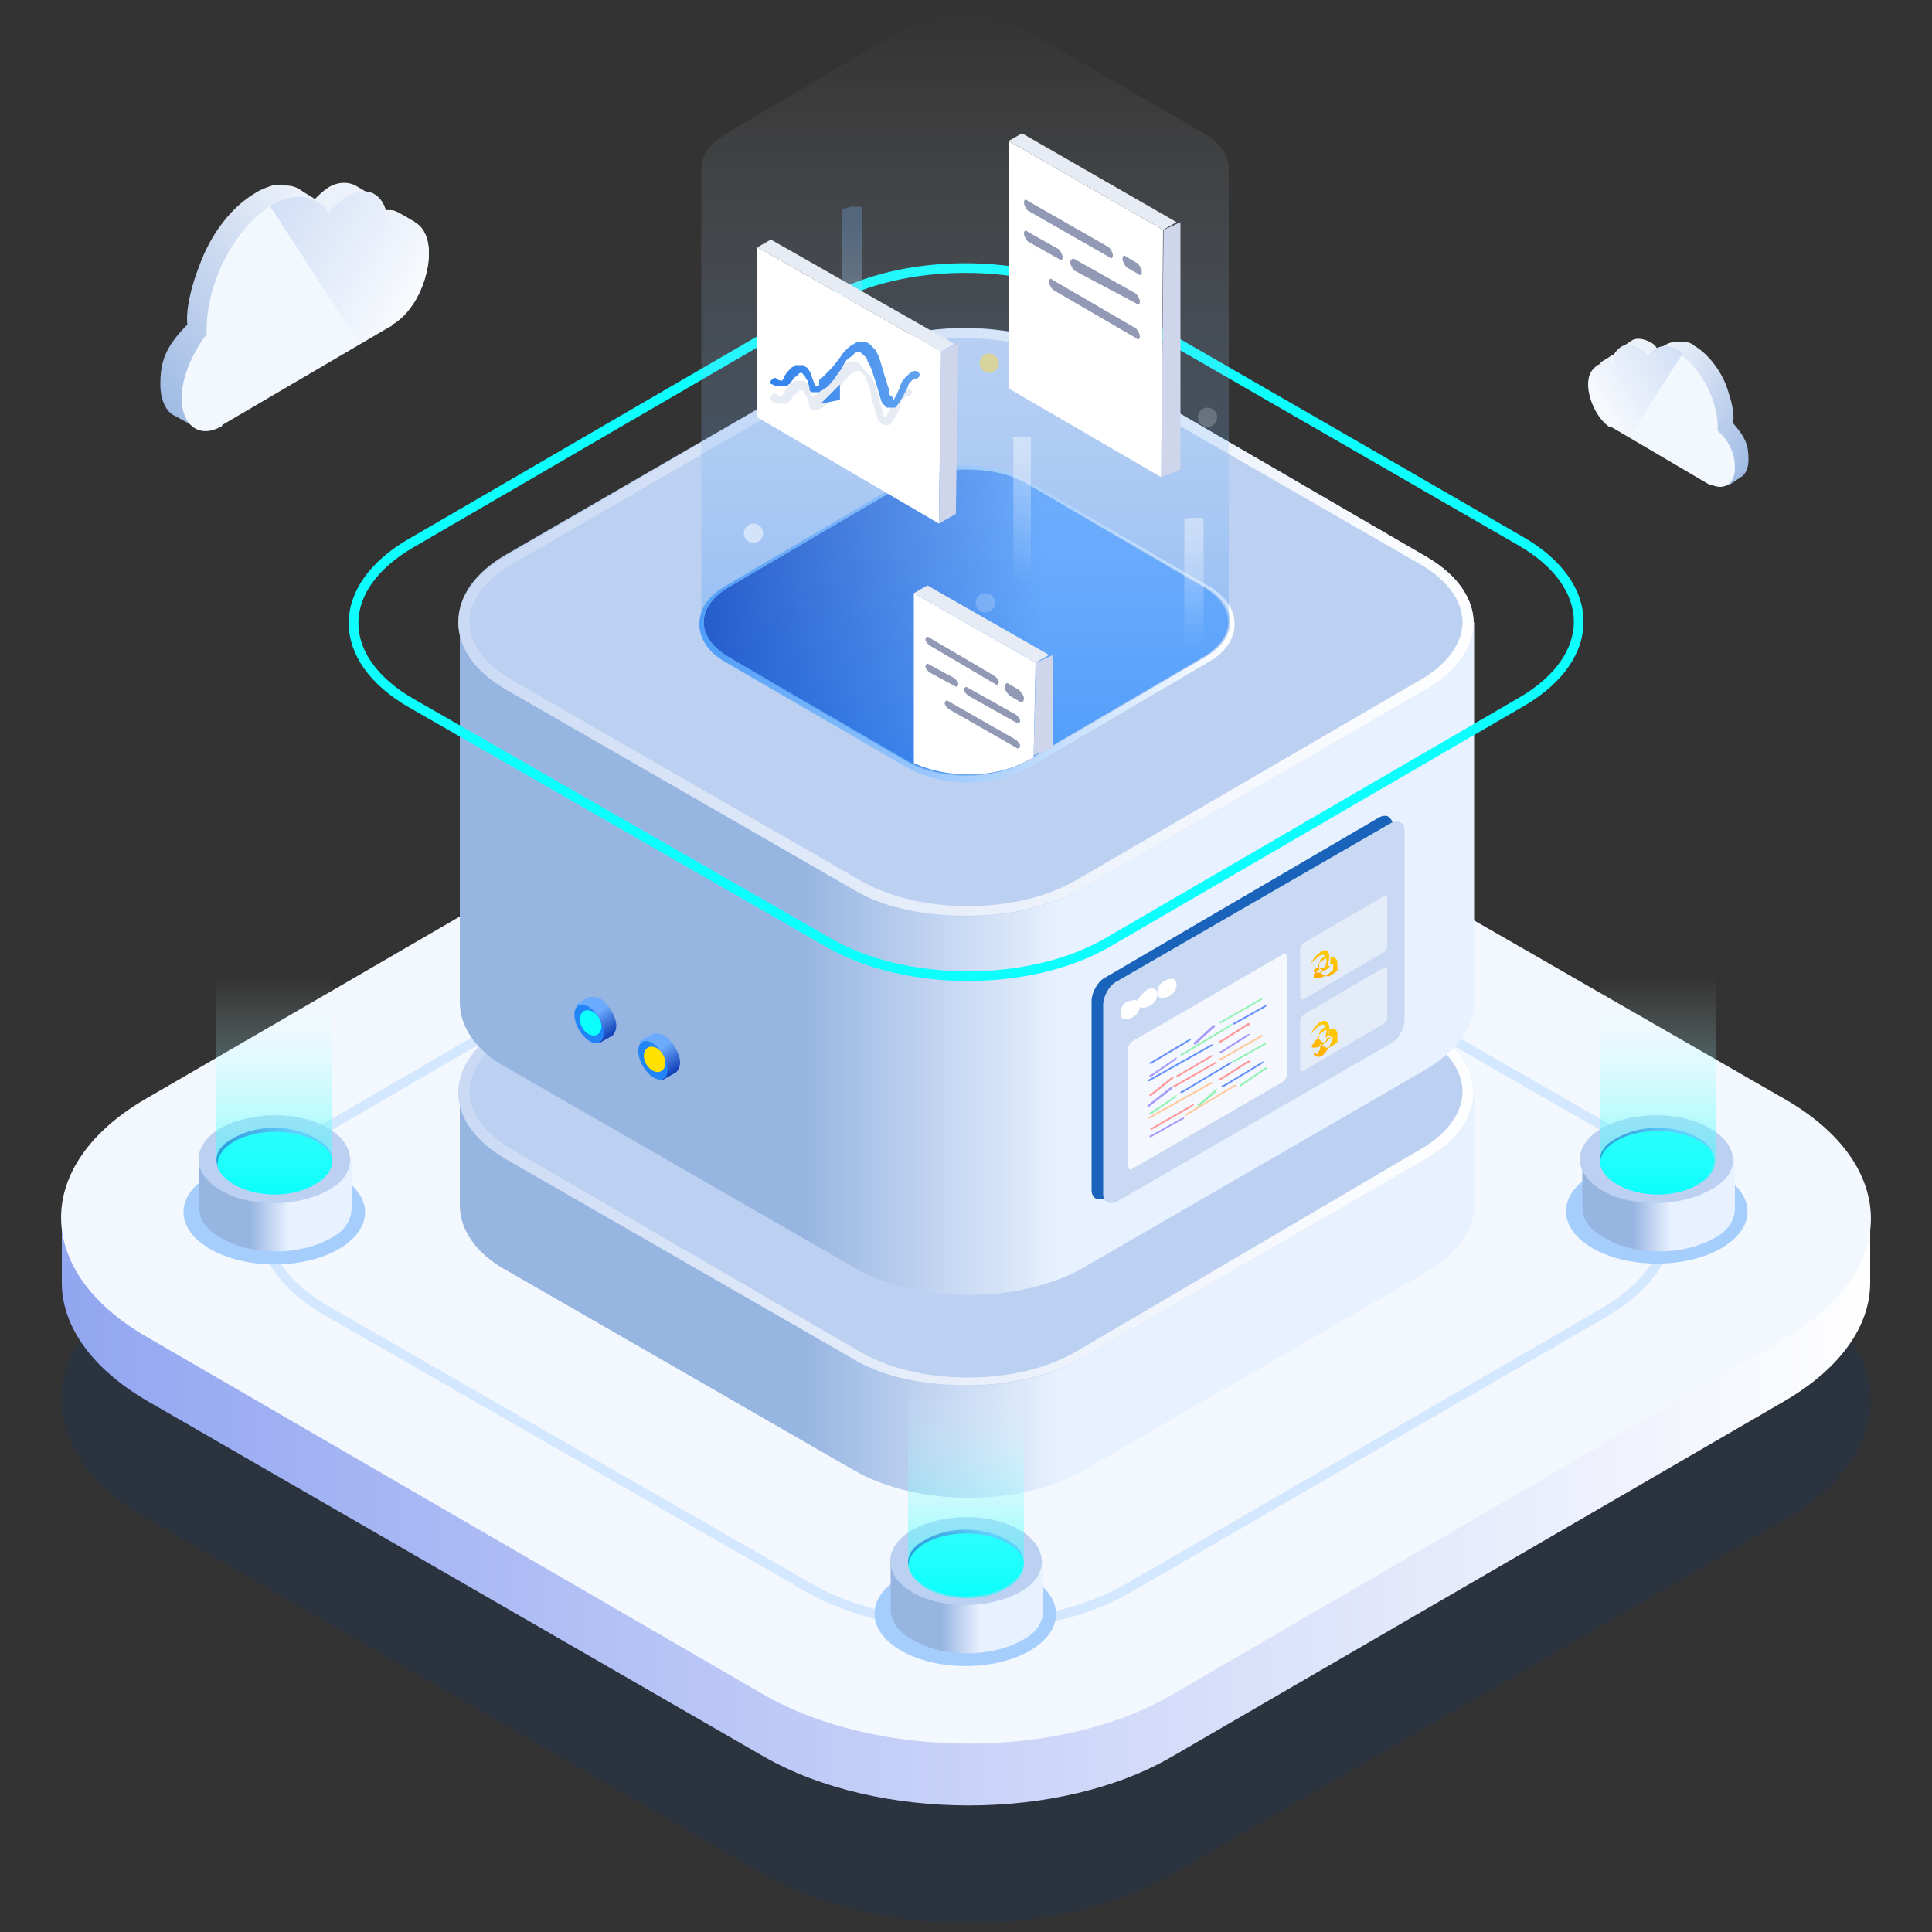 <?xml version="1.0" encoding="utf-8"?>
<svg width="100px" height="100px" viewBox="0 0 100 100" version="1.1" xmlns:xlink="http://www.w3.org/1999/xlink" xmlns="http://www.w3.org/2000/svg">
  <rect x="0" y="0" width="100" height="100" fill="#333333" stroke="none"/>
  <defs>
    <linearGradient gradientUnits="objectBoundingBox" x1="-0" y1="0.5" x2="1" y2="0.5" id="gradient_1">
      <stop offset="0%" stop-color="#92A6F1" />
      <stop offset="100%" stop-color="#FFFFFF" />
    </linearGradient>
    <linearGradient gradientUnits="objectBoundingBox" x1="-0.003" y1="0.495" x2="0.991" y2="0.495" id="gradient_2">
      <stop offset="33.75%" stop-color="#97B5E1" />
      <stop offset="59.32%" stop-color="#E8F1FF" />
    </linearGradient>
    <linearGradient gradientUnits="objectBoundingBox" x1="0.004" y1="0.507" x2="0.996" y2="0.507" id="gradient_3">
      <stop offset="0%" stop-color="#103DB5" />
      <stop offset="64.26%" stop-color="#6BABFD" />
    </linearGradient>
    <linearGradient gradientUnits="objectBoundingBox" x1="0.5" y1="0.971" x2="0.5" y2="0.009" id="gradient_4">
      <stop offset="0%" stop-color="#0CFFFC" stop-opacity="0.6" />
      <stop offset="100%" stop-color="#FFFFFF" stop-opacity="0" />
    </linearGradient>
    <linearGradient gradientUnits="objectBoundingBox" x1="-0.006" y1="0.498" x2="0.988" y2="0.498" id="gradient_5">
      <stop offset="33.75%" stop-color="#97B5E1" />
      <stop offset="59.32%" stop-color="#E8F1FF" />
    </linearGradient>
    <linearGradient gradientUnits="objectBoundingBox" x1="0" y1="0.51" x2="0.993" y2="0.51" id="gradient_6">
      <stop offset="0%" stop-color="#103DB5" />
      <stop offset="64.26%" stop-color="#6BABFD" />
    </linearGradient>
    <linearGradient gradientUnits="objectBoundingBox" x1="0.496" y1="0.971" x2="0.496" y2="0.01" id="gradient_7">
      <stop offset="0%" stop-color="#0CFFFC" stop-opacity="0.6" />
      <stop offset="100%" stop-color="#FFFFFF" stop-opacity="0" />
    </linearGradient>
    <linearGradient gradientUnits="objectBoundingBox" x1="-0.001" y1="0.498" x2="0.993" y2="0.498" id="gradient_8">
      <stop offset="33.75%" stop-color="#97B5E1" />
      <stop offset="59.32%" stop-color="#E8F1FF" />
    </linearGradient>
    <linearGradient gradientUnits="objectBoundingBox" x1="0.007" y1="0.51" x2="1" y2="0.51" id="gradient_9">
      <stop offset="0%" stop-color="#103DB5" />
      <stop offset="64.26%" stop-color="#6BABFD" />
    </linearGradient>
    <linearGradient gradientUnits="objectBoundingBox" x1="0.504" y1="0.971" x2="0.504" y2="0.01" id="gradient_10">
      <stop offset="0%" stop-color="#0CFFFC" stop-opacity="0.6" />
      <stop offset="100%" stop-color="#FFFFFF" stop-opacity="0" />
    </linearGradient>
    <linearGradient gradientUnits="objectBoundingBox" x1="-0.001" y1="0.503" x2="0.999" y2="0.503" id="gradient_11">
      <stop offset="33.75%" stop-color="#97B5E1" />
      <stop offset="59.32%" stop-color="#E8F1FF" />
    </linearGradient>
    <linearGradient gradientUnits="objectBoundingBox" x1="0.995" y1="0.579" x2="0.005" y2="0.423" id="gradient_12">
      <stop offset="0%" stop-color="#FFFFFF" />
      <stop offset="100%" stop-color="#C9D9F4" />
    </linearGradient>
    <linearGradient gradientUnits="objectBoundingBox" x1="-0.001" y1="0.501" x2="0.999" y2="0.501" id="gradient_13">
      <stop offset="33.75%" stop-color="#97B5E1" />
      <stop offset="59.32%" stop-color="#E8F1FF" />
    </linearGradient>
    <linearGradient gradientUnits="objectBoundingBox" x1="0.995" y1="0.578" x2="0.005" y2="0.422" id="gradient_14">
      <stop offset="0%" stop-color="#FFFFFF" />
      <stop offset="100%" stop-color="#C9D9F4" />
    </linearGradient>
    <linearGradient gradientUnits="objectBoundingBox" x1="-0.001" y1="0.5" x2="1.001" y2="0.5" id="gradient_15">
      <stop offset="0%" stop-color="#103DB5" />
      <stop offset="64.26%" stop-color="#6BABFD" />
    </linearGradient>
    <linearGradient gradientUnits="objectBoundingBox" x1="0.998" y1="0.494" x2="-0.002" y2="0.494" id="gradient_16">
      <stop offset="0%" stop-color="#FFFFFF" />
      <stop offset="100%" stop-color="#4D9DF9" />
    </linearGradient>
    <linearGradient gradientUnits="objectBoundingBox" x1="0.502" y1="0.998" x2="0.502" y2="0.001" id="gradient_17">
      <stop offset="0%" stop-color="#2185F8" stop-opacity="0.4" />
      <stop offset="100%" stop-color="#FFFFFF" stop-opacity="0" />
    </linearGradient>
    <linearGradient gradientUnits="objectBoundingBox" x1="0.654" y1="0.111" x2="0.654" y2="0.922" id="gradient_18">
      <stop offset="0%" stop-color="#7AB4F4" />
      <stop offset="100%" stop-color="#DFEDFA" />
    </linearGradient>
    <linearGradient gradientUnits="objectBoundingBox" x1="0.63" y1="0.107" x2="0.63" y2="0.919" id="gradient_19">
      <stop offset="0%" stop-color="#FFFFFF" />
      <stop offset="100%" stop-color="#FFFFFF" stop-opacity="0" />
    </linearGradient>
    <linearGradient gradientUnits="objectBoundingBox" x1="0.5" y1="0.11" x2="0.5" y2="0.924" id="gradient_20">
      <stop offset="0%" stop-color="#FFFFFF" />
      <stop offset="100%" stop-color="#FFFFFF" stop-opacity="0" />
    </linearGradient>
    <linearGradient gradientUnits="objectBoundingBox" x1="-0.001" y1="0.548" x2="0.97" y2="0.548" id="gradient_21">
      <stop offset="0%" stop-color="#3282ED" />
      <stop offset="100%" stop-color="#60A2F0" />
    </linearGradient>
    <linearGradient gradientUnits="objectBoundingBox" x1="0.896" y1="0.842" x2="0.367" y2="0.041" id="gradient_22">
      <stop offset="0%" stop-color="#103DB5" />
      <stop offset="64.26%" stop-color="#6BABFD" />
    </linearGradient>
    <linearGradient gradientUnits="objectBoundingBox" x1="0.886" y1="0.833" x2="0.358" y2="0.032" id="gradient_23">
      <stop offset="0%" stop-color="#103DB5" />
      <stop offset="64.26%" stop-color="#6BABFD" />
    </linearGradient>
    <linearGradient gradientUnits="objectBoundingBox" x1="-0.439" y1="2.317" x2="0.852" y2="-0.153" id="gradient_24">
      <stop offset="0%" stop-color="#FF8000" />
      <stop offset="100%" stop-color="#FFD000" />
    </linearGradient>
    <linearGradient gradientUnits="objectBoundingBox" x1="-0.211" y1="2.423" x2="0.712" y2="0.054" id="gradient_25">
      <stop offset="0%" stop-color="#FF8000" />
      <stop offset="100%" stop-color="#FFD000" />
    </linearGradient>
    <linearGradient gradientUnits="objectBoundingBox" x1="-0.259" y1="2.515" x2="0.87" y2="-0.187" id="gradient_26">
      <stop offset="0%" stop-color="#FF8000" />
      <stop offset="100%" stop-color="#FFD000" />
    </linearGradient>
    <linearGradient gradientUnits="objectBoundingBox" x1="-0.211" y1="2.559" x2="0.712" y2="0.078" id="gradient_27">
      <stop offset="0%" stop-color="#FF8000" />
      <stop offset="100%" stop-color="#FFD000" />
    </linearGradient>
    <linearGradient gradientUnits="objectBoundingBox" x1="-0.175" y1="0.859" x2="0.663" y2="0.189" id="gradient_28">
      <stop offset="0%" stop-color="#97B5E1" />
      <stop offset="100%" stop-color="#ECF1FA" />
    </linearGradient>
    <linearGradient gradientUnits="objectBoundingBox" x1="1.075" y1="0.788" x2="-0.195" y2="0.041" id="gradient_29">
      <stop offset="0%" stop-color="#FFFFFF" />
      <stop offset="100%" stop-color="#C9D9F4" />
    </linearGradient>
    <linearGradient gradientUnits="objectBoundingBox" x1="1.176" y1="0.861" x2="0.327" y2="0.199" id="gradient_30">
      <stop offset="0%" stop-color="#97B5E1" />
      <stop offset="100%" stop-color="#ECF1FA" />
    </linearGradient>
    <linearGradient gradientUnits="objectBoundingBox" x1="-0.08" y1="0.8" x2="1.202" y2="0.051" id="gradient_31">
      <stop offset="0%" stop-color="#FFFFFF" />
      <stop offset="100%" stop-color="#C9D9F4" />
    </linearGradient>
    <linearGradient gradientUnits="objectBoundingBox" x1="-0.003" y1="0.5" x2="0.991" y2="0.5" id="gradient_32">
      <stop offset="33.75%" stop-color="#97B5E1" />
      <stop offset="59.32%" stop-color="#E8F1FF" />
    </linearGradient>
    <linearGradient gradientUnits="objectBoundingBox" x1="0.004" y1="0.503" x2="0.996" y2="0.503" id="gradient_33">
      <stop offset="0%" stop-color="#103DB5" />
      <stop offset="64.26%" stop-color="#6BABFD" />
    </linearGradient>
    <linearGradient gradientUnits="objectBoundingBox" x1="0.5" y1="0.964" x2="0.5" y2="0.002" id="gradient_34">
      <stop offset="0%" stop-color="#0CFFFC" stop-opacity="0.6" />
      <stop offset="100%" stop-color="#FFFFFF" stop-opacity="0" />
    </linearGradient>
  </defs>
  <g id="rpg_build_6x">
    <path d="M100 0L100 0L100 100L0 100L0 0L100 0Z" id="rpg_build_6x" fill="none" stroke="none" />
    <g id="settings" transform="translate(3.162 0.75)">
      <g id="Group" transform="translate(0 35.2)">
        <g id="Group" transform="translate(0 9.4)" opacity="0.4">
          <path d="M89.238 20.95C95.138 24.35 95.138 29.85 89.338 33.25L57.538 51.65C51.738 55.05 42.238 55.05 36.338 51.65L4.438 33.25C-1.462 29.85 -1.462 24.35 4.338 20.95L36.038 2.55C41.838 -0.85 51.338 -0.85 57.238 2.55L89.238 20.95L89.238 20.95Z" id="Vector" fill="#00357C" fill-opacity="0.4" fill-rule="evenodd" stroke="none" />
        </g>
        <g id="Group">
          <path d="M93.638 27.15L0.038 27.15L0.038 30.45C0.038 32.65 1.538 34.85 4.438 36.55L36.338 54.95C42.238 58.35 51.738 58.35 57.538 54.95L89.238 36.55C92.138 34.85 93.638 32.65 93.638 30.45L93.638 27.15L93.638 27.15Z" id="Vector" fill="url(#gradient_1)" fill-rule="evenodd" stroke="none" />
          <g id="Group">
            <path d="M89.238 20.95C95.138 24.35 95.138 29.85 89.338 33.25L57.538 51.75C51.738 55.15 42.238 55.15 36.338 51.75L4.438 33.25C-1.462 29.85 -1.462 24.35 4.338 20.95L36.038 2.55C41.838 -0.85 51.338 -0.85 57.238 2.55L89.238 20.95L89.238 20.95Z" id="Vector" fill="#F3F8FE" fill-rule="evenodd" stroke="none" />
          </g>
        </g>
      </g>
      <g id="Group" transform="translate(10.138 41.05)">
        <path d="M44.923 1.982C42.577 0.656 39.532 0 36.513 0C33.493 0 30.472 0.656 28.175 1.984L28.174 1.984L3.574 16.284L3.573 16.284C1.229 17.66 0 19.48 0 21.337C0 23.196 1.23 24.991 3.576 26.317L3.577 26.318L28.476 40.617L28.477 40.618C30.823 41.944 33.868 42.6 36.888 42.6C39.907 42.6 42.928 41.944 45.225 40.617L45.225 40.616L69.925 26.316L69.929 26.314C72.224 24.937 73.426 23.117 73.412 21.261C73.399 19.403 72.17 17.61 69.825 16.283L69.823 16.282L44.925 1.983L44.923 1.982L44.923 1.982ZM28.425 2.416L28.426 2.416C30.628 1.144 33.557 0.5 36.513 0.5C39.467 0.5 42.422 1.143 44.675 2.417L44.677 2.418L69.576 16.717L69.577 16.718C71.83 17.991 72.901 19.647 72.912 21.264C72.924 22.882 71.877 24.561 69.675 25.884L69.671 25.886L44.975 40.184L44.975 40.184C42.772 41.456 39.843 42.1 36.888 42.1C33.932 42.1 30.978 41.456 28.724 40.183L28.723 40.182L3.825 25.883L3.823 25.882C1.569 24.609 0.5 22.953 0.5 21.337C0.5 19.721 1.571 18.04 3.826 16.716L3.827 16.716L28.425 2.416L28.425 2.416L28.425 2.416Z" id="Vector" fill="#D3E7FE" fill-rule="evenodd" stroke="none" />
      </g>
      <g id="Group" transform="translate(42.117 28.95)">
        <g id="Group" transform="translate(0 9.5)">
          <path d="M9.408 2.726C9.412 1.235 7.311 0.02 4.715 0.013C2.119 0.006 0.012 1.209 0.008 2.7C0.003 4.191 2.104 5.406 4.7 5.413C7.296 5.42 9.403 4.217 9.408 2.726L9.408 2.726Z" id="Vector" fill="#A6CEFC" fill-rule="evenodd" stroke="none" />
        </g>
        <g id="Group" transform="translate(0.796 7.225)">
          <path d="M0.025 2.275L0.025 4.775C0.025 5.375 0.425 5.975 1.225 6.375C2.725 7.275 5.225 7.275 6.825 6.375C7.625 5.975 7.925 5.375 7.925 4.775L7.925 2.275L0.025 2.275L0.025 2.275Z" id="Vector" fill="url(#gradient_2)" fill-rule="evenodd" stroke="none" />
          <g id="Group">
            <g id="Group" transform="translate(0.925 0.55)">
              <path d="M5.1 0.525C6.3 1.225 6.3 2.325 5.1 2.925C3.9 3.625 2.1 3.625 0.9 2.925C-0.3 2.225 -0.3 1.125 0.9 0.525C2 -0.175 3.9 -0.175 5.1 0.525L5.1 0.525Z" id="Vector" fill="url(#gradient_3)" fill-rule="evenodd" stroke="none" />
            </g>
            <g id="Group" transform="translate(0.871 0.816)">
              <path d="M6.005 1.717C6.007 0.778 4.666 0.013 3.009 0.008C1.353 0.004 0.007 0.761 0.005 1.7C0.002 2.639 1.343 3.404 3 3.408C4.657 3.413 6.002 2.656 6.005 1.717L6.005 1.717Z" id="Vector" fill="#0CFFFC" fill-rule="evenodd" stroke="none" />
            </g>
            <path d="M6.725 0.675C5.225 -0.225 2.725 -0.225 1.125 0.675C-0.375 1.575 -0.375 2.975 1.125 3.875C2.625 4.775 5.125 4.775 6.725 3.875C8.225 2.975 8.225 1.575 6.725 0.675L6.725 0.675ZM6.025 3.475C4.825 4.175 3.025 4.175 1.825 3.475C0.625 2.775 0.625 1.675 1.825 1.075C3.025 0.375 4.825 0.375 6.025 1.075C7.225 1.775 7.225 2.875 6.025 3.475L6.025 3.475Z" id="Vector" fill="#BCD0F1" fill-rule="evenodd" stroke="none" />
          </g>
        </g>
        <path d="M7.721 0L1.721 0L1.721 9.5C1.721 10 2.021 10.4 2.621 10.8C3.821 11.5 5.721 11.5 6.821 10.8C7.421 10.5 7.721 10 7.721 9.6L7.721 0L7.721 0Z" id="Vector" fill="url(#gradient_4)" fill-rule="evenodd" stroke="none" />
      </g>
      <g id="Group" transform="translate(77.884 49.75)">
        <g id="Group" transform="translate(0 9.49)">
          <path d="M9.408 2.726C9.412 1.235 7.311 0.02 4.715 0.013C2.119 0.006 0.012 1.209 0.008 2.7C0.003 4.191 2.104 5.406 4.7 5.413C7.296 5.42 9.403 4.217 9.408 2.726L9.408 2.726Z" id="Vector" fill="#A6CEFC" fill-rule="evenodd" stroke="none" />
        </g>
        <g id="Group" transform="translate(0.728 7.225)">
          <path d="M0.125 2.275L0.125 4.775C0.125 5.375 0.525 5.975 1.325 6.375C2.825 7.275 5.325 7.275 6.925 6.375C7.725 5.975 8.025 5.375 8.025 4.775L8.025 2.275L0.125 2.275L0.125 2.275Z" id="Vector" fill="url(#gradient_5)" fill-rule="evenodd" stroke="none" />
          <g id="Group">
            <g id="Group" transform="translate(1.025 0.55)">
              <path d="M5.1 0.525C6.3 1.225 6.3 2.325 5.1 2.925C3.9 3.625 2.1 3.625 0.9 2.925C-0.3 2.225 -0.3 1.125 0.9 0.525C2 -0.175 3.9 -0.175 5.1 0.525L5.1 0.525Z" id="Vector" fill="url(#gradient_6)" fill-rule="evenodd" stroke="none" />
            </g>
            <g id="Group" transform="translate(1.038 0.806)">
              <path d="M6.005 1.717C6.007 0.778 4.666 0.013 3.009 0.008C1.353 0.004 0.007 0.761 0.005 1.7C0.002 2.639 1.343 3.404 3 3.408C4.657 3.413 6.002 2.656 6.005 1.717L6.005 1.717Z" id="Vector" fill="#0CFFFC" fill-rule="evenodd" stroke="none" />
            </g>
            <path d="M6.725 0.675C5.225 -0.225 2.725 -0.225 1.125 0.675C-0.375 1.575 -0.375 2.975 1.125 3.875C2.625 4.775 5.125 4.775 6.725 3.875C8.325 3.075 8.325 1.575 6.725 0.675L6.725 0.675ZM6.125 3.575C4.925 4.275 3.125 4.275 1.925 3.575C0.725 2.875 0.725 1.775 1.925 1.175C3.125 0.475 4.925 0.475 6.125 1.175C7.225 1.775 7.225 2.875 6.125 3.575L6.125 3.575Z" id="Vector" fill="#BCD0F1" fill-rule="evenodd" stroke="none" />
          </g>
        </g>
        <path d="M7.753 0L1.753 0L1.753 9.5C1.753 10 2.053 10.4 2.653 10.8C3.853 11.5 5.753 11.5 6.853 10.8C7.453 10.5 7.753 10 7.753 9.6L7.753 0L7.753 0Z" id="Vector" fill="url(#gradient_7)" fill-rule="evenodd" stroke="none" />
      </g>
      <g id="Group" transform="translate(6.327 49.75)">
        <g id="Group" transform="translate(0 9.532)">
          <path d="M9.408 2.726C9.412 1.235 7.311 0.02 4.715 0.013C2.119 0.006 0.012 1.209 0.008 2.7C0.003 4.191 2.104 5.406 4.7 5.413C7.296 5.42 9.403 4.217 9.408 2.726L9.408 2.726Z" id="Vector" fill="#A6CEFC" fill-rule="evenodd" stroke="none" />
        </g>
        <g id="Group" transform="translate(0.786 7.225)">
          <path d="M0.025 2.275L0.025 4.775C0.025 5.375 0.425 5.975 1.225 6.375C2.725 7.275 5.225 7.275 6.825 6.375C7.625 5.975 7.925 5.375 7.925 4.775L7.925 2.275L0.025 2.275L0.025 2.275Z" id="Vector" fill="url(#gradient_8)" fill-rule="evenodd" stroke="none" />
          <g id="Group">
            <g id="Group" transform="translate(0.925 0.55)">
              <path d="M5.1 0.525C6.3 1.225 6.3 2.325 5.1 2.925C3.9 3.625 2.1 3.625 0.9 2.925C-0.3 2.225 -0.3 1.125 0.9 0.525C2.1 -0.175 4 -0.175 5.1 0.525L5.1 0.525Z" id="Vector" fill="url(#gradient_9)" fill-rule="evenodd" stroke="none" />
            </g>
            <g id="Group" transform="translate(0.981 0.849)">
              <path d="M6.005 1.717C6.007 0.778 4.666 0.013 3.009 0.008C1.353 0.004 0.007 0.761 0.005 1.7C0.002 2.639 1.343 3.404 3 3.408C4.657 3.413 6.002 2.656 6.005 1.717L6.005 1.717Z" id="Vector" fill="#0CFFFC" fill-rule="evenodd" stroke="none" />
            </g>
            <path d="M6.725 0.675C5.225 -0.225 2.725 -0.225 1.125 0.675C-0.375 1.575 -0.375 2.975 1.125 3.875C2.625 4.775 5.125 4.775 6.725 3.875C8.225 3.075 8.225 1.575 6.725 0.675L6.725 0.675ZM6.025 3.575C4.825 4.275 3.025 4.275 1.825 3.575C0.625 2.875 0.625 1.775 1.825 1.175C3.025 0.475 4.825 0.475 6.025 1.175C7.225 1.775 7.225 2.875 6.025 3.575L6.025 3.575Z" id="Vector" fill="#BCD0F1" fill-rule="evenodd" stroke="none" />
          </g>
        </g>
        <path d="M7.711 0L1.711 0L1.711 9.5C1.711 10 2.011 10.4 2.611 10.8C3.811 11.5 5.711 11.5 6.811 10.8C7.411 10.5 7.711 10 7.711 9.6L7.711 0L7.711 0Z" id="Vector" fill="url(#gradient_10)" fill-rule="evenodd" stroke="none" />
      </g>
      <g id="Group" transform="translate(14.888 0)">
        <g id="Group" transform="translate(0 12.875)">
          <path d="M58.25 42.875L5.75 42.875L5.75 48.775C5.75 49.975 6.55 51.275 8.25 52.175L26.15 62.475C29.45 64.375 34.75 64.375 38.05 62.475L55.85 52.175C57.45 51.175 58.25 49.975 58.25 48.775L58.25 42.875L58.25 42.875Z" id="Vector" fill="url(#gradient_11)" fill-rule="evenodd" stroke="none" />
          <g id="Group" transform="translate(5.675 27.75)">
            <path d="M50.075 11.725C53.375 13.625 53.375 16.725 50.075 18.625L32.275 28.925C28.975 30.825 23.675 30.825 20.375 28.925L2.475 18.625C-0.825 16.725 -0.825 13.625 2.475 11.725L20.275 1.425C23.575 -0.475 28.875 -0.475 32.175 1.425L50.075 11.725L50.075 11.725Z" id="Vector" fill="#BCD0F1" fill-rule="evenodd" stroke="none" />
          </g>
          <g id="Group" transform="translate(5.675 27.675)">
            <g id="Group">
              <path d="M26.175 0C23.975 0 21.875 0.5 20.275 1.4L2.475 11.8C-0.825 13.7 -0.825 16.8 2.475 18.7L20.375 29C21.975 30 24.175 30.4 26.375 30.4C28.575 30.4 30.675 29.9 32.275 29L50.075 18.7C53.375 16.8 53.375 13.7 50.075 11.8L32.175 1.5C30.501 0.515 28.439 0.015 26.275 0L26.275 0L26.175 0L26.175 0ZM20.575 1.9C22.064 1.007 24.045 0.508 26.225 0.5C28.405 0.508 30.386 1.007 31.875 1.9L49.775 12.2C51.175 13 51.975 14.1 51.975 15.2C51.975 16.3 51.175 17.4 49.775 18.2L32.075 28.6C30.575 29.5 28.575 30 26.375 30C24.175 30 22.175 29.5 20.675 28.6L2.775 18.2C1.375 17.4 0.575 16.3 0.575 15.2C0.575 14.1 1.375 13 2.775 12.2L20.575 1.9L20.575 1.9Z" id="Vector" fill="url(#gradient_12)" fill-rule="evenodd" stroke="none" />
            </g>
          </g>
          <path d="M58.25 18.575L5.75 18.575L5.75 38.275C5.75 39.475 6.55 40.775 8.25 41.675L26.15 51.975C29.45 53.875 34.75 53.875 38.05 51.975L55.85 41.675C57.45 40.675 58.25 39.475 58.25 38.275L58.25 18.575L58.25 18.575Z" id="Vector" fill="url(#gradient_13)" fill-rule="evenodd" stroke="none" />
          <path d="M55.75 15.175C59.05 17.075 59.05 20.175 55.75 22.075L37.95 32.375C34.65 34.275 29.35 34.275 26.05 32.375L8.15 21.975C4.85 20.075 4.85 16.975 8.15 15.075L25.95 4.775C29.25 2.875 34.55 2.875 37.85 4.775L55.75 15.175L55.75 15.175Z" id="Vector" fill="#BCD0F1" fill-rule="evenodd" stroke="none" />
          <g id="Group" transform="translate(5.675 3.375)">
            <path d="M26.175 0C23.975 0 21.875 0.5 20.275 1.4L2.475 11.8C-0.825 13.7 -0.825 16.8 2.475 18.7L20.375 29C21.975 30 24.175 30.4 26.375 30.4C28.575 30.4 30.675 29.9 32.275 29L50.075 18.7C53.375 16.8 53.375 13.7 50.075 11.8L32.175 1.4C30.501 0.514 28.439 0.015 26.275 0L26.275 0L26.175 0L26.175 0ZM20.575 1.9C22.064 1.007 24.045 0.508 26.225 0.5C28.405 0.508 30.386 1.007 31.875 1.9L49.775 12.2C51.175 13 51.975 14.1 51.975 15.2C51.975 16.3 51.175 17.4 49.775 18.2L32.075 28.5C30.575 29.4 28.575 29.9 26.375 29.9C24.175 29.9 22.175 29.4 20.675 28.5L2.775 18.2C1.375 17.4 0.575 16.3 0.575 15.2C0.575 14.1 1.375 13 2.775 12.2L20.575 1.9L20.575 1.9Z" id="Vector" fill="url(#gradient_14)" fill-rule="evenodd" stroke="none" />
          </g>
          <path d="M39.275 1.758C37.228 0.581 34.557 0 31.913 0C29.269 0 26.622 0.581 24.624 1.759L24.623 1.76L3.125 14.258L3.124 14.259C1.08 15.434 0 17.003 0 18.625C0 20.247 1.081 21.816 3.125 22.992L3.126 22.992L24.725 35.392L24.726 35.392C26.772 36.569 29.417 37.15 32.05 37.15C34.683 37.15 37.328 36.569 39.375 35.392L39.376 35.391L60.876 22.891L60.877 22.89C62.873 21.713 63.926 20.143 63.913 18.523C63.899 16.903 62.82 15.334 60.775 14.159L60.775 14.158L39.275 1.758L39.275 1.758L39.275 1.758ZM24.877 2.19C26.779 1.069 29.332 0.5 31.913 0.5C34.493 0.5 37.072 1.069 39.025 2.192L39.025 2.192L60.525 14.592L60.525 14.592C62.48 15.716 63.401 17.147 63.413 18.527C63.424 19.906 62.528 21.336 60.624 22.459L60.623 22.46L39.125 34.958L39.124 34.959C37.171 36.082 34.617 36.65 32.05 36.65C29.483 36.65 26.928 36.081 24.975 34.958L24.974 34.958L3.375 22.558L3.374 22.558C1.419 21.434 0.5 20.003 0.5 18.625C0.5 17.247 1.419 15.816 3.375 14.692L3.376 14.691L24.876 2.191L24.877 2.19L24.877 2.19Z" id="Vector" fill="#0CFFFC" fill-rule="evenodd" stroke="none" />
        </g>
        <g id="Group" transform="translate(18.15 0)">
          <g id="Group" transform="translate(0.225 23.5)">
            <path d="M25.875 6.15C27.575 7.15 27.575 8.75 25.875 9.75L16.675 15.15C14.975 16.15 12.175 16.15 10.475 15.15L1.275 9.75C-0.425 8.75 -0.425 7.15 1.275 6.15L10.475 0.75C12.175 -0.25 14.975 -0.25 16.675 0.75L25.875 6.15L25.875 6.15Z" id="Vector" fill="url(#gradient_15)" fill-rule="evenodd" stroke="none" />
          </g>
          <g id="Group" transform="translate(0 23.35)">
            <g id="Group">
              <path d="M13.8 0C12.6 0 11.5 0.3 10.6 0.8L1.4 6.2C0.5 6.7 0 7.4 0 8.2C0 9 0.5 9.7 1.4 10.2L10.7 15.6C11.6 16.1 12.7 16.4 13.9 16.4C15.1 16.4 16.2 16.1 17.1 15.6L26.3 10.2C27.2 9.7 27.7 9 27.7 8.2C27.7 7.4 27.2 6.7 26.3 6.2L17 0.8C16.1 0.3 15 0 13.8 0L13.8 0ZM13.8 0.2C14.9 0.2 16 0.4 16.9 0.9L26.2 6.3C27.9 7.3 27.9 8.9 26.2 9.9L17 15.3C16.2 15.8 15 16 13.9 16C12.8 16 11.7 15.8 10.8 15.3L1.5 9.9C-0.2 8.9 -0.2 7.3 1.5 6.3L10.7 0.9C11.5 0.5 12.6 0.2 13.8 0.2L13.8 0.2Z" id="Vector" fill="url(#gradient_16)" fill-rule="evenodd" stroke="none" />
            </g>
          </g>
          <path d="M27.4 7.95C27.4 7.35 27 6.65 26.1 6.15L16.8 0.75C15.1 -0.25 12.3 -0.25 10.6 0.75L1.4 6.15C0.6 6.65 0.1 7.25 0.1 7.95L0.1 31.45C0.1 32.05 0.5 32.75 1.4 33.25L10.7 38.65C12.4 39.65 15.2 39.65 16.9 38.65L26.1 33.25C26.9 32.75 27.4 32.15 27.4 31.45L27.4 7.95L27.4 7.95Z" id="Vector" fill="url(#gradient_17)" fill-rule="evenodd" stroke="none" />
          <g id="Group" transform="translate(2.3 9.95)">
            <path d="M5.5 0L5.9 0C6 0 6.05 0 6.075 0.012C6.1 0.025 6.1 0.05 6.1 0.1L6.1 7.3C6.1 7.3 6.1 7.4 5.9 7.4L5.3 7.4C5.3 7.4 5.1 7.4 5.1 7.3L5.1 0.1C5.3 0.1 5.5 0 5.5 0L5.5 0Z" id="矩形_30_1_" fill="url(#gradient_18)" fill-opacity="0.3" fill-rule="evenodd" stroke="none" />
            <path d="M23.05 16.1L23.55 16.1C23.8 16.1 23.8 16.1 23.8 16.2L23.8 23.2C23.8 23.3 23.8 23.3 23.55 23.3L23.05 23.3C22.8 23.3 22.8 23.3 22.8 23.2L22.8 16.2L23.05 16.1L23.05 16.1Z" id="矩形_32_13_" fill="url(#gradient_19)" fill-opacity="0.4" fill-rule="evenodd" stroke="none" />
            <path d="M12.7 8.6C12.976 8.6 13.2 8.376 13.2 8.1C13.2 7.824 12.976 7.6 12.7 7.6C12.424 7.6 12.2 7.824 12.2 8.1C12.2 8.376 12.424 8.6 12.7 8.6L12.7 8.6Z" id="椭圆_37_1_" fill="#FBDB45" fill-opacity="0.5" fill-rule="evenodd" stroke="none" />
            <path d="M0.5 17.4C0.776 17.4 1 17.176 1 16.9C1 16.624 0.776 16.4 0.5 16.4C0.224 16.4 0 16.624 0 16.9C0 17.176 0.224 17.4 0.5 17.4L0.5 17.4Z" id="椭圆_38_1_" fill="#FFFFFF" fill-opacity="0.5" fill-rule="evenodd" stroke="none" />
            <path d="M12.5 21C12.776 21 13 20.776 13 20.5C13 20.224 12.776 20 12.5 20C12.224 20 12 20.224 12 20.5C12 20.776 12.224 21 12.5 21L12.5 21Z" id="椭圆_39_2_" fill="#FFFFFF" fill-opacity="0.2" fill-rule="evenodd" stroke="none" />
            <path d="M24 11.4C24.276 11.4 24.5 11.176 24.5 10.9C24.5 10.624 24.276 10.4 24 10.4C23.724 10.4 23.5 10.624 23.5 10.9C23.5 11.176 23.724 11.4 24 11.4L24 11.4Z" id="椭圆_39_1_" fill="#FFFFFF" fill-opacity="0.2" fill-rule="evenodd" stroke="none" />
            <path d="M14.179 11.9L14.632 11.9C14.859 11.9 14.859 12 14.859 12L14.859 20C14.859 20.1 14.632 20.1 14.632 20.1L14.179 20.1C13.952 20.1 13.952 20 13.952 20L13.952 12C13.726 12 13.952 11.9 14.179 11.9L14.179 11.9Z" id="矩形_33_1_" fill="url(#gradient_20)" fill-opacity="0.4" fill-rule="evenodd" stroke="none" />
          </g>
          <g id="Group" transform="translate(16 6.15)">
            <g id="Group" transform="translate(0 0.4)">
              <path d="M8 4.6L7.9 17.4L0 12.8L0 0L8 4.6L8 4.6Z" id="Vector" fill="#FFFFFF" fill-rule="evenodd" stroke="none" />
            </g>
            <g id="Group" transform="translate(7.9 4.6)">
              <path d="M0.125 0.4L1 0L1 12.8L0 13.2L0.125 0.4L0.125 0.4Z" id="Vector" fill="#CFD5EA" fill-rule="evenodd" stroke="none" />
            </g>
            <g id="Group">
              <path d="M0 0.4L0.7 0L8.7 4.6L8 5L0 0.4L0 0.4Z" id="Vector" fill="#E6EBF4" fill-rule="evenodd" stroke="none" />
            </g>
            <g id="Group" transform="translate(0.8 3.434)">
              <g id="Group">
                <path d="M4.4 2.466C4.5 2.566 4.6 2.766 4.6 2.866C4.6 3.066 4.5 3.066 4.4 2.966L0.2 0.566C0.1 0.466 0 0.266 0 0.166C0 -0.034 0.1 -0.034 0.2 0.066L4.4 2.466L4.4 2.466Z" id="Vector" fill="#9199B5" fill-rule="evenodd" stroke="none" />
              </g>
              <g id="Group" transform="translate(0 1.6)">
                <path d="M1.8 0.966C1.9 1.066 2 1.266 2 1.366C2 1.566 1.9 1.566 1.8 1.466L0.2 0.566C0.1 0.466 0 0.266 0 0.166C0 -0.034 0.1 -0.034 0.2 0.066L1.8 0.966L1.8 0.966Z" id="Vector" fill="#9199B5" fill-rule="evenodd" stroke="none" />
              </g>
              <g id="Group" transform="translate(2.4 3.066)">
                <path d="M3.4 1.8C3.5 1.9 3.6 2.1 3.6 2.2C3.6 2.4 3.5 2.4 3.4 2.3L0.2 0.6C0.1 0.5 0 0.3 0 0.2C0 0 0.1 0 0.2 0L3.4 1.8L3.4 1.8Z" id="Vector" fill="#9199B5" fill-rule="evenodd" stroke="none" />
              </g>
              <g id="Group" transform="translate(1.3 4.1)">
                <path d="M4.5 2.566C4.6 2.666 4.7 2.866 4.7 2.966C4.7 3.166 4.6 3.166 4.5 3.066L0.2 0.566C0.1 0.466 0 0.266 0 0.166C0 -0.034 0.1 -0.034 0.2 0.066L4.5 2.566L4.5 2.566Z" id="Vector" fill="#9199B5" fill-rule="evenodd" stroke="none" />
              </g>
              <g id="Group" transform="translate(5.1 2.9)">
                <path d="M0.778 0.393C0.889 0.5 1 0.715 1 0.822C1 1.037 0.889 1.037 0.778 0.929L0.222 0.607C0.111 0.5 0 0.285 0 0.178C0 -0.037 0.111 -0.037 0.222 0.071L0.778 0.393L0.778 0.393Z" id="Vector" fill="#9199B5" fill-rule="evenodd" stroke="none" />
              </g>
            </g>
          </g>
          <g id="Group" transform="translate(3 11.65)">
            <g id="Group" transform="translate(0 0.4)">
              <path d="M9.5 5.4L9.4 14.3L0 8.8L0 0L9.5 5.4L9.5 5.4Z" id="Vector" fill="#FFFFFF" fill-rule="evenodd" stroke="none" />
            </g>
            <g id="Group" transform="translate(9.4 5.4)">
              <path d="M0.125 0.4L1 0L0.875 8.8L0 9.3L0.125 0.4L0.125 0.4Z" id="Vector" fill="#CFD5EA" fill-rule="evenodd" stroke="none" />
            </g>
            <g id="Group">
              <path d="M0 0.4L0.7 0L10.2 5.4L9.5 5.8L0 0.4L0 0.4Z" id="Vector" fill="#E6EBF4" fill-rule="evenodd" stroke="none" />
            </g>
            <path d="M5 6.3C4.9 6.3 4.7 6.3 4.6 6.4C4.4 6.5 4.3 6.6 4.1 6.8C4 6.9 3.9 7.1 3.8 7.2C3.6 7.5 3.5 7.7 3.2 7.9C3.1 8 3 8.1 2.9 8.1L2.8 8.1C2.8 8 2.8 8 2.7 7.9C2.8 7.9 2.8 7.7 2.7 7.6C2.6 7.5 2.6 7.4 2.5 7.4L2.4 7.3L2 7.3C1.9 7.3 1.9 7.4 1.8 7.4C1.7 7.5 1.6 7.6 1.5 7.7C1.5 7.8 1.4 7.8 1.4 7.9C1.4 8 1.3 8 1.3 8.1C1.2 8.1 1.1 8.1 1 8C0.9 7.9 0.8 8 0.7 8.1L0.7 8.1C0.6 8.2 0.7 8.3 0.8 8.4C0.9 8.5 1.1 8.5 1.3 8.5L1.5 8.5C1.5 8.5 1.6 8.5 1.6 8.4C1.7 8.4 1.7 8.3 1.8 8.2C1.9 8.1 1.9 8 2 8L2.2 7.8L2.3 7.8C2.3 7.8 2.4 7.8 2.4 7.9C2.5 8 2.5 8.1 2.6 8.2C2.6 8.3 2.7 8.5 2.7 8.6L2.7 8.7L2.8 8.8L3.2 8.8C3.3 8.7 3.4 8.7 3.5 8.6C3.7 8.5 3.8 8.3 3.9 8.1C4 7.9 4.2 7.7 4.3 7.6C4.4 7.4 4.5 7.3 4.7 7.1L4.9 6.9C5 6.9 5 6.8 5.1 6.8L5.3 6.8C5.4 6.9 5.6 7 5.6 7.2C5.8 7.5 5.9 7.9 5.9 8.2C6 8.5 6.1 8.9 6.2 9.2C6.2 9.3 6.3 9.4 6.4 9.5L6.5 9.6L6.8 9.6C6.9 9.6 6.9 9.5 7 9.4C7.1 9.3 7.1 9.2 7.2 9.1C7.3 8.9 7.4 8.7 7.4 8.5C7.4 8.4 7.5 8.3 7.5 8.3L7.6 8.2C7.7 8.1 7.8 8.1 7.8 8.1C7.9 8.1 8 8 8 7.9C8 7.8 7.9 7.7 7.8 7.7C7.6 7.7 7.5 7.8 7.4 7.9C7.3 7.9 7.3 8 7.2 8.1C7.1 8.2 7 8.4 7 8.5L6.7 9.1C6.7 9.1 6.7 9.2 6.6 9.2C6.5 9.1 6.5 9 6.5 8.9C6.4 8.7 6.4 8.5 6.3 8.3C6.2 7.7 6 7.2 5.8 7L5.5 6.7C5.3 6.4 5.2 6.3 5 6.3L5 6.3Z" id="路径_1318_1_" fill="#E6EBF4" fill-rule="evenodd" stroke="none" />
            <path d="M0.8 7.5C0.9 7.6 1.1 7.6 1.3 7.6L1.5 7.6C1.5 7.6 1.6 7.6 1.6 7.5C1.7 7.5 1.7 7.4 1.8 7.3C1.9 7.2 1.9 7.1 2 7.1L2.2 6.9L2.3 6.9L2.4 7C2.5 7.1 2.5 7.2 2.6 7.3C2.6 7.4 2.7 7.6 2.7 7.7L2.7 7.8L2.8 7.9L3.2 7.9C3.3 7.8 3.4 7.8 3.5 7.7C3.7 7.6 3.8 7.4 4 7.2C4.1 7 4.3 6.8 4.4 6.6C4.5 6.4 4.6 6.2 4.8 6.1C4.9 6 5 6 5 5.9C5.1 5.9 5.1 5.8 5.2 5.8C5.3 5.8 5.3 5.8 5.4 5.9C5.5 6 5.7 6.1 5.7 6.3C5.9 6.6 6 7 6.1 7.3C6.2 7.6 6.3 8 6.4 8.3C6.4 8.4 6.5 8.5 6.6 8.6L6.7 8.7L7.1 8.7C7.2 8.7 7.2 8.6 7.3 8.5C7.4 8.4 7.4 8.3 7.5 8.2L7.8 7.6C7.8 7.5 7.9 7.4 7.9 7.4L8 7.3C8.1 7.2 8.2 7.2 8.2 7.2C8.3 7.2 8.4 7.1 8.4 7C8.4 6.9 8.3 6.8 8.2 6.8C8 6.8 7.9 6.9 7.8 7L7.6 7.2C7.5 7.3 7.4 7.5 7.4 7.6C7.3 7.8 7.2 8.1 7.1 8.2C7.1 8.3 7 8.3 7 8.4L7 8.2C7 8.2 7 8.1 6.9 8.1C6.8 8 6.8 7.9 6.8 7.7C6.7 7.5 6.7 7.3 6.6 7.1C6.4 6.4 6.3 6 6.1 5.7L5.8 5.4C5.7 5.3 5.5 5.3 5.4 5.3C5.3 5.3 5.1 5.3 5 5.4C4.8 5.5 4.7 5.6 4.5 5.8C4.4 5.9 4.3 6.1 4.2 6.2C4 6.5 3.8 6.7 3.6 6.9L3.3 7.2C3.3 7.2 3.2 7.2 3.2 7.3L3.2 7.54L2.999 7.58C2.987 7.487 2.9 7.393 2.9 7.3C2.8 7.1 2.8 7 2.7 6.8C2.6 6.7 2.6 6.6 2.5 6.6L2.4 6.5L2 6.5C1.9 6.5 1.9 6.6 1.8 6.6C1.7 6.7 1.6 6.8 1.5 6.9C1.5 7 1.4 7 1.4 7.1C1.4 7.2 1.3 7.2 1.3 7.3C1.2 7.3 1.1 7.3 1 7.2C0.9 7.1 0.8 7.2 0.7 7.3L0.7 7.3C0.6 7.4 0.7 7.5 0.8 7.5L0.8 7.5ZM4.275 8.3L3.275 8.5L4.275 7.5L4.275 8.3L4.275 8.3Z" id="路径_1319_1_" fill="url(#gradient_21)" fill-rule="evenodd" stroke="none" />
          </g>
          <g id="Group" transform="translate(11.1 29.55)">
            <path d="M6.3 4L0 0.4L0 9.2C1.7 10 4.2 10 5.8 9.1L6.2 8.9L6.3 4L6.3 4Z" id="Vector" fill="#FFFFFF" fill-rule="evenodd" stroke="none" />
            <path d="M7.2 8.4L7.2 3.6L6.325 4L6.2 8.8L7.2 8.4L7.2 8.4Z" id="Vector" fill="#CFD5EA" fill-rule="evenodd" stroke="none" />
            <g id="Group">
              <path d="M0 0.4L0.7 0L7 3.6L6.3 4L0 0.4L0 0.4Z" id="Vector" fill="#E6EBF4" fill-rule="evenodd" stroke="none" />
            </g>
            <g id="Group" transform="translate(0.6 2.659)">
              <g id="Group">
                <path d="M3.6 2.041C3.7 2.141 3.8 2.241 3.8 2.341C3.8 2.441 3.7 2.541 3.6 2.441L0.2 0.441C0.1 0.341 0 0.241 0 0.141C0 0.041 0.1 -0.059 0.2 0.041L3.6 2.041L3.6 2.041Z" id="Vector" fill="#9199B5" fill-rule="evenodd" stroke="none" />
              </g>
              <g id="Group" transform="translate(0 1.4)">
                <path d="M1.5 0.741C1.6 0.841 1.7 0.941 1.7 1.041C1.7 1.141 1.6 1.241 1.5 1.141L0.2 0.441C0.1 0.341 0 0.241 0 0.141C0 0.041 0.1 -0.059 0.2 0.041L1.5 0.741L1.5 0.741Z" id="Vector" fill="#9199B5" fill-rule="evenodd" stroke="none" />
              </g>
              <g id="Group" transform="translate(2 2.6)">
                <path d="M2.7 1.441C2.8 1.541 2.9 1.641 2.9 1.741C2.9 1.841 2.8 1.941 2.7 1.841L0.2 0.441C0.1 0.341 0 0.241 0 0.141C0 0.041 0.1 -0.059 0.2 0.041L2.7 1.441L2.7 1.441Z" id="Vector" fill="#9199B5" fill-rule="evenodd" stroke="none" />
              </g>
              <g id="Group" transform="translate(1 3.3)">
                <path d="M3.7 2.041C3.8 2.141 3.9 2.241 3.9 2.341C3.9 2.441 3.8 2.541 3.7 2.441L0.2 0.441C0.1 0.341 0 0.241 0 0.141C0 0.041 0.1 -0.059 0.2 0.041L3.7 2.041L3.7 2.041Z" id="Vector" fill="#9199B5" fill-rule="evenodd" stroke="none" />
              </g>
              <g id="Group" transform="translate(4.1 2.4)">
                <path d="M0.75 0.354C0.875 0.5 1 0.646 1 0.793C1 0.939 0.875 1.086 0.75 0.939L0.25 0.646C0.125 0.5 0 0.354 0 0.207C0 0.061 0.125 -0.086 0.25 0.061L0.75 0.354L0.75 0.354Z" id="Vector" fill="#9199B5" fill-rule="evenodd" stroke="none" />
              </g>
            </g>
          </g>
        </g>
        <g id="Group" transform="translate(11.368 50.85)">
          <g id="Group">
            <path d="M1.582 2.4L2.282 2C2.382 1.9 2.482 1.7 2.482 1.5C2.482 1 2.082 0.4 1.682 0.1C1.482 2.28733e-06 1.282 0 1.082 0L0.382 0.4L1.582 2.4L1.582 2.4Z" id="Vector" fill="url(#gradient_22)" fill-rule="evenodd" stroke="none" />
            <g id="Group" transform="translate(0 0.14)">
              <path d="M1.615 2.207C1.903 2.042 1.891 1.481 1.588 0.954C1.286 0.427 0.808 0.134 0.52 0.299C0.233 0.463 0.245 1.024 0.547 1.551C0.85 2.078 1.328 2.372 1.615 2.207L1.615 2.207Z" id="Vector" fill="#2185F8" fill-rule="evenodd" stroke="none" />
            </g>
            <g id="Group" transform="translate(0.373 0.487)">
              <path d="M1.13 1.463C1.37 1.326 1.408 0.943 1.216 0.607C1.023 0.272 0.673 0.111 0.434 0.249C0.194 0.386 0.156 0.769 0.348 1.105C0.541 1.44 0.891 1.601 1.13 1.463L1.13 1.463Z" id="Vector" fill="#0CFFFC" fill-rule="evenodd" stroke="none" />
            </g>
          </g>
          <g id="Group" transform="translate(3.308 1.9)">
            <path d="M1.574 2.4L2.274 2C2.374 1.9 2.474 1.7 2.474 1.5C2.474 1 2.074 0.4 1.674 0.1C1.474 -1.52737e-06 1.274 0 1.074 0L0.374 0.4L1.574 2.4L1.574 2.4Z" id="Vector" fill="url(#gradient_23)" fill-rule="evenodd" stroke="none" />
            <g id="Group" transform="translate(0 0.127)">
              <path d="M1.615 2.207C1.903 2.042 1.891 1.481 1.588 0.954C1.286 0.427 0.808 0.134 0.52 0.299C0.233 0.463 0.245 1.024 0.547 1.551C0.85 2.078 1.328 2.372 1.615 2.207L1.615 2.207Z" id="Vector" fill="#2185F8" fill-rule="evenodd" stroke="none" />
            </g>
            <g id="Group" transform="translate(0.373 0.474)">
              <path d="M1.13 1.463C1.37 1.326 1.408 0.943 1.216 0.607C1.023 0.272 0.673 0.111 0.434 0.249C0.194 0.386 0.156 0.769 0.348 1.105C0.541 1.44 0.891 1.601 1.13 1.463L1.13 1.463Z" id="Vector" fill="#FFE200" fill-rule="evenodd" stroke="none" />
            </g>
          </g>
        </g>
        <g id="Group" transform="translate(38.45 41.475)">
          <g id="Group">
            <path d="M14.9 0.075C15.1 -0.025 15.3 -0.025 15.4 0.075C15.5 0.175 15.6 0.275 15.6 0.575L15.6 10.375C15.6 10.775 15.3 11.375 14.9 11.575L0.7 19.775C0.3 19.975 0 19.775 0 19.375L0 9.575C0 9.175 0.3 8.575 0.7 8.375L14.9 0.075L14.9 0.075Z" id="Vector" fill="#1964BA" fill-rule="evenodd" stroke="none" />
          </g>
          <g id="Group" transform="translate(0.6 0.297)">
            <path d="M14.9 0.078C15.3 -0.122 15.6 0.078 15.6 0.478L15.6 10.278C15.6 10.678 15.3 11.278 14.9 11.479L0.7 19.678C0.3 19.878 0 19.678 0 19.279L0 9.478C0 9.078 0.3 8.478 0.7 8.278L14.9 0.078L14.9 0.078Z" id="Vector" fill="#C9D9F4" fill-rule="evenodd" stroke="none" />
          </g>
          <g id="Group" transform="translate(1.5 4.134)">
            <g id="Group" transform="translate(1.9 4.302)">
              <path d="M1 0.307C1 0.05 0.833 -0.078 0.5 0.05C0.167 0.179 4.96707e-08 0.436 4.96707e-08 0.693C4.96707e-08 0.95 0.167 1.078 0.5 0.95C0.833 0.821 1 0.564 1 0.307L1 0.307Z" id="Vector" fill="#FFFFFF" fill-rule="evenodd" stroke="none" />
            </g>
            <g id="Group" transform="translate(0.4 3)">
              <path d="M8 0.041C8.1 -0.059 8.2 0.041 8.2 0.141L8.2 6.341C8.2 6.441 8.1 6.541 8 6.641L0.2 11.141C0.1 11.241 0 11.141 0 11.041L0 4.841C0 4.741 0.1 4.641 0.2 4.541L8 0.041L8 0.041Z" id="Vector" fill="#FFFFFF" fill-opacity="0.8" fill-rule="evenodd" stroke="none" />
            </g>
            <g id="Group" transform="translate(9.3 3.7)">
              <path d="M4.3 0.041C4.4 -0.059 4.5 0.041 4.5 0.141L4.5 2.641C4.5 2.741 4.4 2.841 4.3 2.941L0.2 5.341C0.1 5.441 0 5.341 0 5.241L0 2.741C0 2.641 0.1 2.541 0.2 2.441L4.3 0.041L4.3 0.041Z" id="Vector" fill="#FFFFFF" fill-opacity="0.502" fill-rule="evenodd" stroke="none" />
            </g>
            <g id="Group" transform="translate(9.3 0)">
              <path d="M4.3 0.041C4.4 -0.059 4.5 0.041 4.5 0.141L4.5 2.641C4.5 2.741 4.4 2.841 4.3 2.941L0.2 5.341C0.1 5.441 0 5.341 0 5.241L0 2.741C0 2.641 0.1 2.541 0.2 2.441L4.3 0.041L4.3 0.041Z" id="Vector" fill="#FFFFFF" fill-opacity="0.502" fill-rule="evenodd" stroke="none" />
            </g>
            <g id="Group" transform="translate(0 5.402)">
              <path d="M0.5 0.05C0.833 -0.078 1 0.05 1 0.307C1 0.564 0.833 0.821 0.5 0.95C0.167 1.078 4.96707e-08 0.95 4.96707e-08 0.693C4.96707e-08 0.436 0.167 0.05 0.5 0.05L0.5 0.05Z" id="Vector" fill="#FFFFFF" fill-rule="evenodd" stroke="none" />
            </g>
            <g id="Group" transform="translate(0.9 4.802)">
              <path d="M1 0.307C1 0.05 0.833 -0.078 0.5 0.05C0.333 0.179 0 0.436 0 0.693C0 0.95 0.167 1.078 0.5 0.95C0.833 0.821 1 0.564 1 0.307L1 0.307Z" id="Vector" fill="#FFFFFF" fill-rule="evenodd" stroke="none" />
            </g>
            <g id="组_454_3_" transform="translate(1.391 5.303)">
              <g id="组_445_3_" transform="translate(0 1.299)">
                <path d="M3.3 1.2L0.1 3L5.81618e-12 3C5.81618e-12 3 -2.44156e-05 2.9 0.1 2.9L3.3 1.1L3.4 1.1C3.4 1.1 3.4 1.2 3.3 1.2L3.3 1.2Z" id="路径_3132_3_" fill="#6491FB" fill-rule="evenodd" stroke="none" />
                <path d="M5.2 0.111L3.8 1L3.7 1C3.7 1 3.7 0.889 3.8 0.889L5.2 0L5.3 0C5.3 0.111 5.3 0.111 5.2 0.111L5.2 0.111Z" id="路径_3133_3_" fill="#FF9999" fill-rule="evenodd" stroke="none" />
              </g>
              <g id="组_446_3_" transform="translate(0.1 1.859)">
                <path d="M3.2 1.2L1.5 2.2L1.4 2.2C1.4 2.2 1.4 2.1 1.5 2.1L3.2 1.1L3.3 1.1C3.3 1.1 3.3 1.1 3.2 1.2L3.2 1.2Z" id="路径_3134_3_" fill="#FF9999" fill-rule="evenodd" stroke="none" />
                <path d="M1.2 2.325L0.1 3.2L0 3.2C0 3.2 6.10203e-06 3.075 0.1 3.075L1.2 2.2L1.3 2.2C1.2 2.325 1.2 2.325 1.2 2.325L1.2 2.325Z" id="路径_3135_3_" fill="#FF9999" fill-rule="evenodd" stroke="none" />
                <path d="M5.1 0.111L3.7 1L3.6 1C3.6 1 3.6 0.889 3.7 0.889L5.1 0L5.2 0C5.2 0 5.2 4.06874e-05 5.1 0.111L5.1 0.111Z" id="路径_3136_3_" fill="#A69CFB" fill-rule="evenodd" stroke="none" />
              </g>
              <g id="组_447_3_" transform="translate(0.1 0)">
                <path d="M2.1 2.2L0.1 3.4L0 3.4C0 3.4 6.10203e-06 3.3 0.1 3.3L2.1 2.1L2.2 2.1L2.1 2.2L2.1 2.2Z" id="路径_3137_3_" fill="#6491FB" fill-rule="evenodd" stroke="none" />
                <path d="M3.3 1.567L2.4 2.4L2.3 2.4C2.3 2.4 2.3 2.233 2.4 2.233L3.3 1.4L3.4 1.4C3.4 1.4 3.4 1.567 3.3 1.567L3.3 1.567Z" id="路径_3138_3_" fill="#A69CFB" fill-rule="evenodd" stroke="none" />
                <path d="M5.8 0.1L3.7 1.3L3.6 1.3C3.6 1.3 3.6 1.2 3.7 1.2L5.8 0L5.9 0L5.8 0.1L5.8 0.1Z" id="路径_3139_3_" fill="#94F2B5" fill-rule="evenodd" stroke="none" />
              </g>
              <g id="组_448_3_" transform="translate(0.125 3.279)">
                <path d="M3.775 1.344L5.775 0.144L5.875 0.044C5.875 0.044 5.875 -0.056 5.775 0.044L3.775 1.244L3.775 1.244C3.73 1.244 3.705 1.244 3.701 1.254C3.696 1.265 3.72 1.29 3.775 1.344L3.775 1.344L3.775 1.344Z" id="路径_3140_3_" fill="#6491FB" fill-rule="evenodd" stroke="none" />
                <path d="M2.475 2.4L3.375 1.624L3.475 1.469C3.475 1.469 3.475 1.314 3.375 1.469L2.475 2.245L2.475 2.4L2.475 2.4Z" id="路径_3141_3_" fill="#94F2B5" fill-rule="evenodd" stroke="none" />
                <path d="M0.075 3.544L2.175 2.344L2.275 2.244C2.275 2.244 2.275 2.144 2.175 2.244L0.075 3.444C-0.025 3.344 -0.025 3.444 0.075 3.544L0.075 3.544Z" id="路径_3142_3_" fill="#FF9999" fill-rule="evenodd" stroke="none" />
              </g>
              <g id="组_449_3_" transform="translate(0.1 0.365)">
                <path d="M1.4 2.811L0.1 3.7L0 3.7C0 3.7 6.10203e-06 3.589 0.1 3.589L1.4 2.7L1.5 2.7C1.4 2.7 1.4 2.7 1.4 2.811L1.4 2.811L1.4 2.811Z" id="路径_3143_3_" fill="#A69CFB" fill-rule="evenodd" stroke="none" />
                <path d="M4.2 1.1L1.7 2.6L1.6 2.6C1.6 2.6 1.6 2.5 1.7 2.5L4.2 1L4.3 1L4.2 1.1L4.2 1.1Z" id="路径_3144_3_" fill="#94F2B5" fill-rule="evenodd" stroke="none" />
                <path d="M6 0.1L4.4 1L4.3 1C4.3 1 4.3 0.9 4.4 0.9L6 1.00791e-12L6.1 1.00791e-12C6.1 1.00791e-12 6.1 -1.36093e-05 6 0.1L6 0.1Z" id="路径_3145_3_" fill="#6491FB" fill-rule="evenodd" stroke="none" />
              </g>
              <g id="组_450_3_" transform="translate(0.1 3.59)">
                <path d="M4.7 0.889L6 0L6.1 0C6.1 0 6.1 0.111 6 0.111L4.7 1L4.6 1C4.7 1 4.7 0.889 4.7 0.889L4.7 0.889Z" id="路径_3146_3_" fill="#94F2B5" fill-rule="evenodd" stroke="none" />
                <path d="M1.9 2.4L4.4 0.9L4.5 0.9C4.5 0.9 4.5 1 4.4 1L1.9 2.5L1.8 2.5C1.8 2.5 1.9 2.5 1.9 2.4L1.9 2.4Z" id="路径_3147_3_" fill="#FFC99C" fill-rule="evenodd" stroke="none" />
                <path d="M0.1 3.5L1.7 2.6L1.8 2.6C1.8 2.6 1.8 2.7 1.7 2.7L0.1 3.6L0 3.6C0 3.6 6.10203e-06 3.5 0.1 3.5L0.1 3.5Z" id="路径_3148_3_" fill="#A69CFB" fill-rule="evenodd" stroke="none" />
              </g>
              <g id="组_451_3_" transform="translate(0 3.242)">
                <path d="M3.3 1.2L0.1 3L5.81618e-12 3C5.81618e-12 3 -2.44156e-05 2.9 0.1 2.9L3.3 1.1L3.4 1.1C3.4 1.1 3.4 1.2 3.3 1.2L3.3 1.2Z" id="路径_3149_3_" fill="#FFC99C" fill-rule="evenodd" stroke="none" />
                <path d="M5.2 0.111L3.8 1L3.7 1C3.7 1 3.7 0.889 3.8 0.889L5.2 0L5.3 0C5.3 0.111 5.3 0.111 5.2 0.111L5.2 0.111Z" id="路径_3150_3_" fill="#FF9999" fill-rule="evenodd" stroke="none" />
              </g>
              <g id="组_452_3_" transform="translate(0.1 2.308)">
                <path d="M1.4 2.811L0.1 3.7L0 3.7C0 3.7 6.10203e-06 3.589 0.1 3.589L1.4 2.7L1.5 2.7C1.45 2.7 1.425 2.7 1.413 2.714C1.4 2.728 1.4 2.756 1.4 2.811L1.4 2.811L1.4 2.811Z" id="路径_3151_3_" fill="#94F2B5" fill-rule="evenodd" stroke="none" />
                <path d="M4.2 1.1L1.7 2.6L1.6 2.6C1.6 2.6 1.6 2.5 1.7 2.5L4.2 1L4.3 1L4.2 1.1L4.2 1.1Z" id="路径_3152_3_" fill="#6491FB" fill-rule="evenodd" stroke="none" />
                <path d="M6 0.1L4.4 1L4.3 1C4.3 1 4.3 0.9 4.4 0.9L6 1.00791e-12L6.1 1.00791e-12C6.1 1.00791e-12 6.1 -1.36093e-05 6 0.1L6 0.1Z" id="路径_3153_3_" fill="#94F2B5" fill-rule="evenodd" stroke="none" />
              </g>
              <g id="组_453_3_" transform="translate(0 1.911)">
                <path d="M1.2 2.843L0.1 3.7L5.81618e-12 3.7C5.81618e-12 3.7 -2.44156e-05 3.557 0.1 3.557L1.2 2.7L1.3 2.7C1.3 2.7 1.3 2.843 1.2 2.843L1.2 2.843Z" id="路径_3154_3_" fill="#A69CFB" fill-rule="evenodd" stroke="none" />
                <path d="M3.5 1.5L1.4 2.7L1.3 2.7C1.3 2.7 1.3 2.6 1.4 2.6L3.5 1.4L3.6 1.4C3.6 1.4 3.6 1.4 3.5 1.5L3.5 1.5Z" id="路径_3155_3_" fill="#FF9999" fill-rule="evenodd" stroke="none" />
                <path d="M5.9 0.1L3.8 1.3L3.7 1.3C3.7 1.3 3.7 1.2 3.8 1.2L5.9 0L6 0L5.9 0.1L5.9 0.1Z" id="路径_3156_3_" fill="#FFC99C" fill-rule="evenodd" stroke="none" />
              </g>
            </g>
            <g id="Group" transform="translate(9.8 2.824)">
              <path d="M1.2 0.718L1.057 0.718L1.057 0.418C1.057 0.318 0.914 0.218 0.771 0.318C0.737 0.342 0.702 0.366 0.67 0.392C0.656 0.399 0.642 0.408 0.629 0.418C0.561 0.465 0.526 0.512 0.522 0.559C0.499 0.605 0.486 0.656 0.486 0.718L0.486 0.918L0.343 0.918L0.2 1.018L0.2 1.118C0.235 1.13 0.269 1.139 0.304 1.145C0.315 1.137 0.328 1.128 0.343 1.118L0.486 1.018L0.486 0.918L0.486 0.918C0.614 0.918 0.742 0.918 0.767 0.846C0.778 0.839 0.789 0.829 0.801 0.818L1.057 0.818C0.806 1.081 0.555 1.191 0.304 1.145C0.2 1.219 0.2 1.228 0.2 1.318L0.2 1.418C0.486 1.518 0.914 1.318 1.2 1.018L1.2 0.718L1.2 0.718ZM1.181 1.236C1.165 1.248 1.15 1.26 1.136 1.27L1.061 1.27C1.061 1.291 1.057 1.309 1.05 1.325C0.963 1.369 0.872 1.365 0.698 1.27C0.698 1.27 0.334 1.073 0.698 1.073C0.506 0.969 0.415 0.865 0.426 0.761C0.511 0.629 0.648 0.524 0.803 0.43C1.128 0.288 1.425 0.323 1.425 0.679L1.425 1.073C1.318 1.131 1.243 1.189 1.181 1.236L1.181 1.236Z" id="路径_3158_2_" fill="url(#gradient_24)" fill-rule="evenodd" stroke="none" />
              <path d="M0.511 0.128C0.204 0.346 0 0.673 0 1C0 0.782 0.102 0.564 0.307 0.455C0.511 0.237 0.613 0.237 0.715 0.237L0.715 0.237C0.818 0.346 0.92 0.455 0.818 0.782L0.818 0.891L0.92 0.782C1.124 0.128 0.92 -0.199 0.511 0.128L0.511 0.128Z" id="路径_3159_2_" fill="url(#gradient_25)" fill-rule="evenodd" stroke="none" />
            </g>
            <g id="Group" transform="translate(9.8 6.479)">
              <path d="M1.1 0.763L0.975 0.763L0.975 0.463C0.975 0.363 0.85 0.263 0.725 0.363C0.695 0.387 0.665 0.411 0.636 0.436C0.624 0.444 0.612 0.453 0.6 0.463C0.541 0.51 0.51 0.557 0.507 0.604C0.487 0.65 0.475 0.701 0.475 0.763L0.475 0.963L0.35 0.963L0.225 1.063L0.225 1.138C0.212 1.148 0.199 1.163 0.184 1.18C0.162 1.204 0.137 1.233 0.1 1.263L0.1 1.363C0.35 1.463 0.725 1.263 0.975 0.963C1.1 0.863 1.1 0.863 1.1 0.763L1.1 0.763L1.1 0.763ZM0.2 1.752L0.2 1.677C0.242 1.603 0.283 1.603 0.367 1.752L0.533 1.455L0.533 1.159L0.533 1.159C0.683 1.159 0.832 1.159 0.861 0.946C0.874 0.925 0.887 0.896 0.901 0.863L1.2 0.863C0.867 1.752 0.533 2.048 0.2 1.752L0.2 1.752ZM1.181 1.281C1.165 1.293 1.15 1.305 1.136 1.315L1.061 1.315C1.061 1.336 1.057 1.354 1.05 1.37C0.963 1.414 0.872 1.41 0.698 1.315C0.698 1.315 0.334 1.118 0.698 1.118C0.506 1.014 0.415 0.91 0.426 0.806C0.511 0.673 0.648 0.569 0.803 0.475C1.128 0.333 1.425 0.367 1.425 0.724L1.425 1.118C1.318 1.176 1.243 1.234 1.181 1.281L1.181 1.281Z" id="路径_3158_1_" fill="url(#gradient_26)" fill-rule="evenodd" stroke="none" />
              <path d="M0.511 0.073C0.204 0.304 0 0.652 0 1C0 0.768 0.102 0.536 0.307 0.42C0.511 0.189 0.613 0.189 0.715 0.189C0.818 0.304 0.92 0.42 0.818 0.768L0.818 0.884L0.92 0.768C1.124 0.189 0.92 -0.159 0.511 0.073L0.511 0.073Z" id="路径_3159_1_" fill="url(#gradient_27)" fill-rule="evenodd" stroke="none" />
            </g>
          </g>
        </g>
      </g>
      <g id="Group" transform="translate(5.138 8.711)">
        <path d="M0 10.439C0 11.239 0.3 11.839 0.7 12.039L1.8 12.639C1.8 12.639 12.8 4.439 12.8 3.039C12.8 3.039 12.8 2.539 12.7 2.239C12.9 2.139 13.2 2.039 13.2 2.039C13 1.939 12.4 1.539 12.1 1.439C11.7 1.339 11 1.539 10.8 1.639C10.8 1.339 10.7 1.039 10.6 0.839L11.1 0.739L10.1 0.139C9.7 -0.061 9.2 -0.061 8.7 0.239C8.4 0.439 8.2 0.639 8 0.839C8 0.839 7.5 0.539 7.2 0.339C6.9 0.139 6.6 0.139 6.3 0.139L5.8 0.139C5.5 0.239 5.2 0.339 4.9 0.539C3.7 1.239 2.6 2.639 2 4.339C1.6 5.339 1.3 6.639 1.4 7.339C0.2 8.539 0 9.339 0 10.439L0 10.439Z" id="路径_1684_32_" fill="url(#gradient_28)" fill-rule="evenodd" stroke="none" />
        <path d="M1.1 11.139C1.1 12.539 2 13.239 3.1 12.639C3.1 12.639 3.2 12.639 3.2 12.539L11.9 7.439C11.9 7.439 12 7.439 12 7.339C13.1 6.739 13.9 5.039 13.9 3.639C13.9 2.239 13 1.539 11.9 2.139L11.8 2.139C11.7 0.639 10.8 0.039 9.6 0.739C9.3 0.939 9 1.239 8.7 1.539C8.1 0.639 7 0.439 5.8 1.139C3.9 2.239 2.3 5.239 2.4 7.839C1.7 8.739 1.1 10.039 1.1 11.139L1.1 11.139Z" id="路径_1685_32_" fill="#F3F8FE" fill-rule="evenodd" stroke="none" />
        <path d="M12 7.339C13.1 6.739 13.9 5.039 13.9 3.639C13.9 2.239 13 1.539 11.9 2.139L11.8 2.139C11.7 0.639 10.8 0.039 9.6 0.739C9.3 0.939 9 1.239 8.7 1.539C8.1 0.639 7 0.439 5.8 1.139L5.7 1.239L10.3 8.339L11.8 7.439C11.9 7.439 11.9 7.439 12 7.339L12 7.339Z" id="Vector" fill="url(#gradient_29)" fill-rule="evenodd" stroke="none" />
      </g>
      <g id="Group" transform="translate(79.038 16.784)">
        <path d="M8.3 6.266C8.3 6.766 8.1 7.066 7.9 7.166L7.3 7.566C7.3 7.566 0.8 2.766 0.8 1.866C0.8 1.866 0.8 1.566 0.9 1.366C0.8 1.366 0.6 1.266 0.6 1.266C0.7 1.166 1.1 0.966 1.2 0.866C1.4 0.766 1.9 0.866 2 0.966C2 0.766 2 0.666 2.1 0.466L1.7 0.466L2.3 0.066C2.5 -0.034 2.8 -0.034 3.2 0.166C3.4 0.266 3.5 0.366 3.6 0.566C3.6 0.566 3.9 0.366 4.1 0.266C4.3 0.166 4.5 0.166 4.7 0.166L5 0.166C5.2 0.166 5.4 0.266 5.5 0.366C6.2 0.766 6.9 1.666 7.2 2.566C7.4 3.166 7.6 3.866 7.5 4.366C8.2 5.166 8.3 5.566 8.3 6.266L8.3 6.266Z" id="路径_1684_31_" fill="url(#gradient_30)" fill-rule="evenodd" stroke="none" />
        <path d="M7.6 6.666C7.6 7.466 7.1 7.866 6.4 7.566L6.3 7.566L1.2 4.566L1.1 4.566C0.5 4.166 0 3.166 0 2.366C0 1.566 0.5 1.166 1.2 1.466C1.2 0.566 1.8 0.166 2.5 0.566C2.7 0.666 2.9 0.866 3 0.966C3.4 0.466 4 0.266 4.7 0.766C5.8 1.466 6.8 3.266 6.7 4.766C7.3 5.266 7.6 5.966 7.6 6.666L7.6 6.666Z" id="路径_1685_31_" fill="#F3F8FE" fill-rule="evenodd" stroke="none" />
        <path d="M1.2 4.466C0.6 4.066 0.1 3.066 0.1 2.266C0.1 1.466 0.6 1.066 1.3 1.366C1.3 0.466 1.9 0.066 2.6 0.466C2.8 0.566 3 0.766 3.1 0.866C3.5 0.366 4.1 0.166 4.8 0.666L4.9 0.766L2.2 4.966L1.2 4.466L1.2 4.466Z" id="Vector" fill="url(#gradient_31)" fill-rule="evenodd" stroke="none" />
      </g>
      <g id="Group" transform="translate(42.094 70.65)">
        <g id="Group" transform="translate(0 9.422)">
          <path d="M9.407 2.726C9.412 1.235 7.311 0.02 4.715 0.013C2.119 0.006 0.012 1.209 0.008 2.7C0.003 4.191 2.104 5.406 4.7 5.413C7.296 5.42 9.403 4.217 9.407 2.726L9.407 2.726Z" id="Vector" fill="#A6CEFC" fill-rule="evenodd" stroke="none" />
        </g>
        <g id="Group" transform="translate(0.818 7.125)">
          <path d="M0.025 2.275L0.025 4.775C0.025 5.375 0.425 5.975 1.225 6.375C2.725 7.275 5.225 7.275 6.825 6.375C7.625 5.975 7.925 5.375 7.925 4.775L7.925 2.275L0.025 2.275L0.025 2.275Z" id="Vector" fill="url(#gradient_32)" fill-rule="evenodd" stroke="none" />
          <g id="Group">
            <g id="Group" transform="translate(0.925 0.625)">
              <path d="M5.1 0.45C6.3 1.15 6.3 2.25 5.1 2.85C3.9 3.55 2.1 3.55 0.9 2.85C-0.3 2.15 -0.3 1.05 0.9 0.45C2 -0.15 3.9 -0.15 5.1 0.45L5.1 0.45Z" id="Vector" fill="url(#gradient_33)" fill-rule="evenodd" stroke="none" />
            </g>
            <g id="Group" transform="translate(0.948 0.839)">
              <path d="M6.005 1.717C6.007 0.778 4.666 0.013 3.009 0.008C1.353 0.004 0.007 0.761 0.005 1.7C0.002 2.639 1.343 3.404 3 3.408C4.657 3.413 6.002 2.656 6.005 1.717L6.005 1.717Z" id="Vector" fill="#0CFFFC" fill-rule="evenodd" stroke="none" />
            </g>
            <path d="M6.725 0.675C5.225 -0.225 2.725 -0.225 1.125 0.675C-0.375 1.575 -0.375 2.975 1.125 3.875C2.625 4.775 5.125 4.775 6.725 3.875C8.225 3.075 8.225 1.575 6.725 0.675L6.725 0.675ZM6.025 3.575C4.825 4.275 3.025 4.275 1.825 3.575C0.625 2.875 0.625 1.775 1.825 1.175C3.025 0.475 4.825 0.475 6.025 1.175C7.225 1.775 7.225 2.875 6.025 3.575L6.025 3.575Z" id="Vector" fill="#BCD0F1" fill-rule="evenodd" stroke="none" />
          </g>
        </g>
        <path d="M7.743 0L1.743 0L1.743 9.5C1.743 10 2.043 10.4 2.643 10.8C3.843 11.5 5.743 11.5 6.843 10.8C7.443 10.5 7.743 10 7.743 9.6L7.743 0L7.743 0Z" id="Vector" fill="url(#gradient_34)" fill-rule="evenodd" stroke="none" />
      </g>
    </g>
  </g>
</svg>